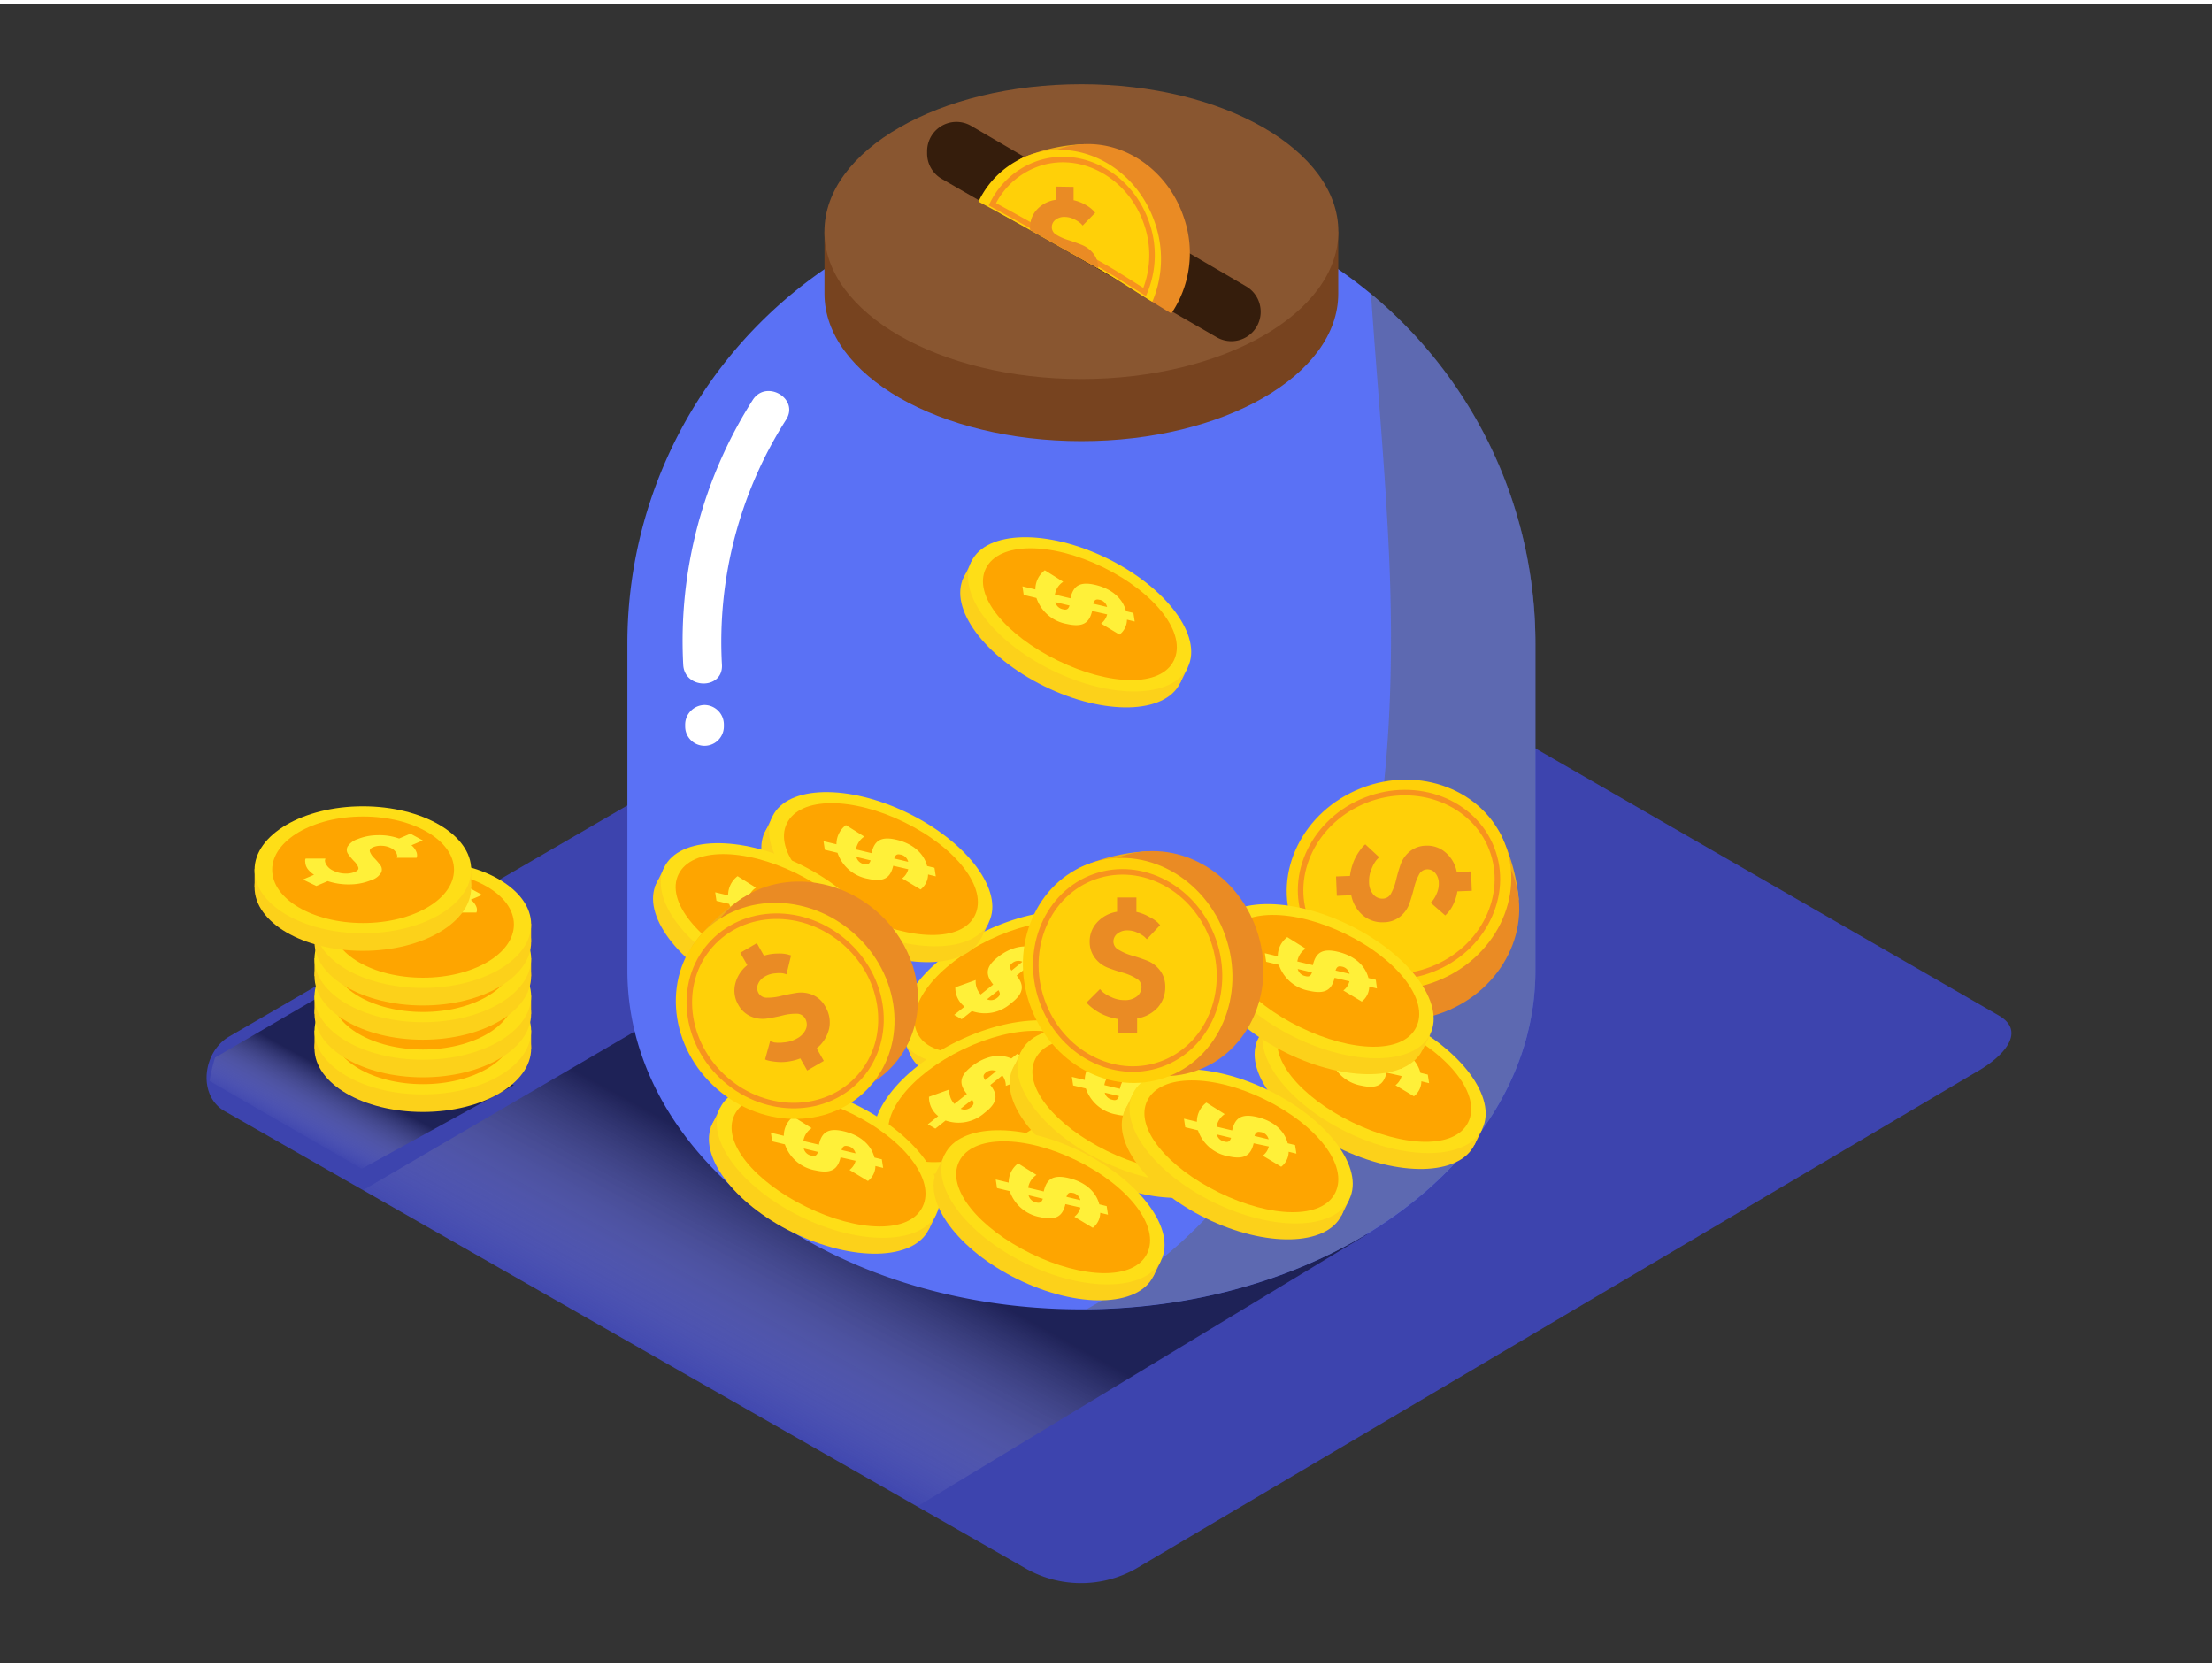 <svg xmlns="http://www.w3.org/2000/svg" xmlns:xlink="http://www.w3.org/1999/xlink" viewBox="0 0 400 300" width="406" height="306" class="illustration styles_illustrationTablet__1DWOa"><rect x="0" y="0" width="400" height="300" fill="#333333" stroke="none"/><defs><linearGradient id="linear-gradient" x1="135.51" y1="256.49" x2="155.08" y2="220.93" gradientUnits="userSpaceOnUse"><stop offset="0" stop-color="#fff" stop-opacity="0"></stop><stop offset="1"></stop></linearGradient><linearGradient id="linear-gradient-2" x1="58.15" y1="207.1" x2="64.45" y2="195.65" xlink:href="#linear-gradient"></linearGradient></defs><title>pp</title><g style="isolation: isolate;"><g id="Layer_2" data-name="Layer 2"><path d="M205.38,282.94l152-89.83c4.84-2.72,9-7.18,4.27-10.1L209.1,95.08c-2.29-1.42-5.76-2.35-8.09-1L41.45,186.69c-4.84,2.81-5.71,10.66-.87,13.47l144.76,82.64A20.21,20.21,0,0,0,205.38,282.94Z" fill="#3d44ae"></path><polygon points="138.15 172.12 65.66 214.47 165.86 271.67 247.21 222.46 138.15 172.12" opacity="0.5" fill="url(#linear-gradient)" style="mix-blend-mode: multiply;"></polygon><path d="M195.55,33.54h0a82.1,82.1,0,0,0-82.1,82.1v59.12c0,33.84,36.76,61.27,82.1,61.27s82.1-27.43,82.1-61.27V115.65A82.1,82.1,0,0,0,195.55,33.54Z" fill="#5a71f5"></path><path d="M247.92,52.41c1.09,16,2.61,32,3.3,48,1.87,43.36-3.72,92.7-37.83,123.66A89,89,0,0,1,196.5,236c44.9-.38,81.15-27.65,81.15-61.25V115.65A81.93,81.93,0,0,0,247.92,52.41Z" fill="#606060" opacity="0.46"></path><path d="M237.7,41.14c-7.39-9.11-23.48-15.43-42.14-15.43S160.8,32,153.41,41.14h-4.32V52.37c0,14.72,20.8,26.66,46.47,26.66S242,67.09,242,52.37V41.14Z" fill="#77431f"></path><ellipse cx="195.55" cy="41.14" rx="46.47" ry="26.66" fill="#895630"></ellipse><path d="M136.11,71.6a81.23,81.23,0,0,0-12.56,47.88c.24,4.48,7.24,4.51,7,0a74.73,74.73,0,0,1,11.61-44.34C144.57,71.32,138.52,67.8,136.11,71.6Z" fill="#fff"></path><path d="M127.4,126.74a3.56,3.56,0,0,0-3.5,3.5v.38a3.5,3.5,0,0,0,7,0v-.38A3.54,3.54,0,0,0,127.4,126.74Z" fill="#fff"></path><polyline points="163.32 187.28 165.08 190.82 165.48 188.04" fill="#fcd11a"></polyline><ellipse cx="184.33" cy="180.71" rx="21.78" ry="11.28" transform="translate(-60.18 97.96) rotate(-25.73)" fill="#fcd11a"></ellipse><polygon points="202.56 168.37 203.95 171.26 202.56 171.26 202.56 168.37" fill="#fcd11a"></polygon><ellipse cx="182.94" cy="177.83" rx="21.78" ry="11.28" transform="translate(-59.07 97.07) rotate(-25.73)" fill="#fede17"></ellipse><path d="M200,169.6c2.35,4.88-3.6,12-13,16.52s-18.77,4.83-21.12-.06,3.55-12.29,13-16.84S197.66,164.71,200,169.6Z" fill="#fea500"></path><path d="M183.84,175.67c1.39,1.74,1.36,3.19-1,5a7.11,7.11,0,0,1-7.09,1.42l-1.85,1.47-1.36-.78,1.88-1.49a4.29,4.29,0,0,1-1.67-3.49l3.69-1.32a3.4,3.4,0,0,0,.9,2.61l2.26-1.8c-1.41-1.75-1.45-3.18.89-5s4.94-2.39,7.15-1.41l1.07-.85,1.37.77-1.13.89a3.45,3.45,0,0,1,1.3,2.74l-3.61,1.4a3,3,0,0,0-.63-1.89Zm-3.49,4c.51-.41.59-.74.2-1.35l-2.08,1.64a1.73,1.73,0,0,0,1.84-.26l0,0m2.58-4.91,2-1.62a1.74,1.74,0,0,0-1.84.24l0,0c-.49.39-.59.72-.16,1.34" fill="#fff039"></path><polyline points="228.92 184.27 227.23 187.83 229.66 186.44" fill="#fcd11a"></polyline><ellipse cx="247.07" cy="196.73" rx="11.28" ry="21.78" transform="translate(-38.28 332.08) rotate(-63.91)" fill="#fcd11a"></ellipse><polygon points="268.04 203.43 266.63 206.31 265.77 205.21 268.04 203.43" fill="#fcd11a"></polygon><ellipse cx="248.48" cy="193.85" rx="11.28" ry="21.78" transform="translate(-34.9 331.74) rotate(-63.91)" fill="#fede17"></ellipse><path d="M265.5,202.19c-2.38,4.87-11.64,4.57-21,0s-15.39-11.77-13-16.64,11.86-4.81,21.26-.2S267.89,197.32,265.5,202.19Z" fill="#fea500"></path><path d="M250.73,193.22c-.51,2.17-1.66,3-4.57,2.35a7.11,7.11,0,0,1-5.5-4.7l-2.3-.55-.23-1.55,2.34.56a4.29,4.29,0,0,1,1.71-3.47l3.32,2.08a3.4,3.4,0,0,0-1.5,2.32l2.81.67c.5-2.19,1.61-3.11,4.52-2.42s4.93,2.41,5.53,4.75l1.33.32.24,1.55-1.4-.34a3.45,3.45,0,0,1-1.35,2.71l-3.33-2a3,3,0,0,0,1.1-1.66Zm-5.26-.3c.63.15.95,0,1.18-.68l-2.58-.62a1.73,1.73,0,0,0,1.34,1.28l.05,0m5.45-1,2.53.6a1.74,1.74,0,0,0-1.33-1.3h-.05c-.61-.15-.93,0-1.15.7" fill="#fff039"></path><path d="M167.65,27v-.38a5.3,5.3,0,0,1,8-4.58l49.69,29a5.3,5.3,0,0,1,2.63,4.58h0a5.3,5.3,0,0,1-8,4.6L170.31,31.61A5.3,5.3,0,0,1,167.65,27Z" fill="#351d0c"></path><path d="M196.19,25.33a31.35,31.35,0,0,0-11.13,2.4C179.43,30.14,196,35,196,35" fill="#f2ae16"></path><path d="M197.66,47.27c4.81,2.7,9.4,5.86,14.16,8.67a19.49,19.49,0,0,0,2.32-17.15c-3.23-10-13.21-15.65-22.31-12.7a16.86,16.86,0,0,0-10.9,11.77C186.53,40.95,192.08,44.14,197.66,47.27Z" fill="#ea8b24"></path><path d="M197.66,47.27c3.64,2,7.15,4.35,10.71,6.57a19.85,19.85,0,0,0,.57-14c-3.23-10-13.21-15.65-22.31-12.7a16.47,16.47,0,0,0-9.69,8.58C183.91,39.44,190.76,43.4,197.66,47.27Z" fill="#ffd008"></path><path d="M198.2,46.7c3,1.67,5.88,3.53,8.79,5.37a17.41,17.41,0,0,0,.45-12.15c-2.83-8.73-11.58-13.71-19.55-11.13a14.42,14.42,0,0,0-8.44,7.41C185.75,39.62,192,43.19,198.2,46.7Z" fill="none" stroke="#f7931e" stroke-miterlimit="10"></path><path d="M197.66,47.27l.94.55a4.32,4.32,0,0,0-.82-2.62,5,5,0,0,0-2.12-1.64q-1.26-.51-2.5-.9a9,9,0,0,1-2.11-.93,1.58,1.58,0,0,1-.85-1.42,1.67,1.67,0,0,1,.67-1.31,2.57,2.57,0,0,1,1.72-.51,3.85,3.85,0,0,1,1.71.45,5,5,0,0,1,1.08.68q.26.25.4.43l2.27-2.32-.39-.43a6,6,0,0,0-1.36-1,7.59,7.59,0,0,0-2.16-.84l0-2.41L190.95,33l0,2.39a5.66,5.66,0,0,0-3.38,1.7,4.64,4.64,0,0,0-1.3,3.15,5.84,5.84,0,0,0,0,.58C190.05,43,193.85,45.13,197.66,47.27Z" fill="#ea8b24"></path><polyline points="158.56 207.07 160.32 210.61 160.72 207.83" fill="#fcd11a"></polyline><ellipse cx="179.57" cy="200.5" rx="21.78" ry="11.28" transform="translate(-69.25 97.86) rotate(-25.73)" fill="#fcd11a"></ellipse><polygon points="197.8 188.16 199.19 191.05 197.8 191.05 197.8 188.16" fill="#fcd11a"></polygon><ellipse cx="178.18" cy="197.62" rx="21.78" ry="11.28" transform="translate(-68.13 96.97) rotate(-25.73)" fill="#fede17"></ellipse><path d="M195.26,189.39c2.35,4.88-3.6,12-13,16.52s-18.77,4.83-21.12-.06,3.55-12.29,13-16.84S192.9,184.5,195.26,189.39Z" fill="#fea500"></path><path d="M179.08,195.46c1.39,1.74,1.36,3.19-1,5a7.11,7.11,0,0,1-7.09,1.42l-1.85,1.47-1.36-.78,1.88-1.49a4.29,4.29,0,0,1-1.67-3.49l3.69-1.32a3.4,3.4,0,0,0,.9,2.61l2.26-1.8c-1.41-1.75-1.45-3.18.89-5s4.94-2.39,7.15-1.41l1.07-.85,1.37.77-1.13.89a3.45,3.45,0,0,1,1.3,2.74l-3.61,1.4a3,3,0,0,0-.63-1.89Zm-3.49,4c.51-.41.59-.74.2-1.35l-2.08,1.64a1.73,1.73,0,0,0,1.84-.26l0,0m2.58-4.91,2-1.62a1.74,1.74,0,0,0-1.84.24l0,0c-.49.39-.59.72-.16,1.34" fill="#fff039"></path><polyline points="139.71 146.87 138.02 150.44 140.45 149.04" fill="#fcd11a"></polyline><ellipse cx="157.86" cy="159.33" rx="11.28" ry="21.78" transform="translate(-54.66 231.01) rotate(-63.91)" fill="#fcd11a"></ellipse><polygon points="178.83 166.03 177.42 168.91 176.56 167.81 178.83 166.03" fill="#fcd11a"></polygon><ellipse cx="159.27" cy="156.45" rx="11.28" ry="21.78" transform="translate(-51.29 230.67) rotate(-63.91)" fill="#fede17"></ellipse><path d="M176.29,164.79c-2.38,4.87-11.64,4.57-21,0s-15.39-11.77-13-16.64,11.86-4.81,21.26-.2S178.68,159.92,176.29,164.79Z" fill="#fea500"></path><path d="M161.52,155.82c-.51,2.17-1.66,3-4.57,2.35a7.11,7.11,0,0,1-5.5-4.7l-2.3-.55-.23-1.55,2.34.56a4.29,4.29,0,0,1,1.71-3.47l3.32,2.08a3.4,3.4,0,0,0-1.5,2.32l2.81.67c.5-2.19,1.61-3.11,4.52-2.42s4.93,2.41,5.53,4.75l1.33.32.24,1.55-1.4-.34a3.45,3.45,0,0,1-1.35,2.71l-3.33-2a3,3,0,0,0,1.1-1.66Zm-5.26-.3c.63.15.95,0,1.18-.68l-2.58-.62a1.73,1.73,0,0,0,1.34,1.28l.05,0m5.45-1,2.53.6a1.74,1.74,0,0,0-1.33-1.3h-.05c-.61-.15-.93,0-1.15.7" fill="#fff039"></path><path d="M274.65,162a34,34,0,0,0-3.3-11.88c-3-5.93-7.19,12.29-7.19,12.29" fill="#f2ae16"></path><ellipse cx="254.42" cy="164.79" rx="20.53" ry="18.74" transform="translate(-42.47 103.61) rotate(-21.29)" fill="#ea8b24"></ellipse><ellipse cx="252.98" cy="159.24" rx="20.53" ry="18.74" transform="translate(-40.55 102.71) rotate(-21.29)" fill="#ffd008"></ellipse><ellipse cx="252.98" cy="159.24" rx="17.99" ry="16.43" transform="translate(-40.55 102.71) rotate(-21.29)" fill="none" stroke="#f7931e" stroke-miterlimit="10"></ellipse><path d="M262.79,162.82a6.45,6.45,0,0,1-1,1.53l-.44.45-2.65-2.31q.18-.16.44-.46a5.39,5.39,0,0,0,.67-1.21,4.17,4.17,0,0,0,.37-1.88,2.79,2.79,0,0,0-.66-1.83,1.81,1.81,0,0,0-1.46-.65,1.71,1.71,0,0,0-1.48,1,9.78,9.78,0,0,0-.87,2.34q-.34,1.37-.81,2.76a5.4,5.4,0,0,1-1.64,2.39,4.76,4.76,0,0,1-3,1.08,5.45,5.45,0,0,1-3.75-1.2,6.43,6.43,0,0,1-2.16-3.68l-2.61.1-.14-3.5,2.52-.1a9.67,9.67,0,0,1,.45-2,8.92,8.92,0,0,1,.7-1.62,11.94,11.94,0,0,1,.75-1.14,6.28,6.28,0,0,1,.6-.72l.27-.23,2.51,2.33q-.2.19-.52.54a6.32,6.32,0,0,0-.84,1.52,5.43,5.43,0,0,0-.47,2.43,3.46,3.46,0,0,0,.77,2.25,2.16,2.16,0,0,0,1.76.75,1.73,1.73,0,0,0,1.48-1,9.39,9.39,0,0,0,.87-2.36q.33-1.38.8-2.76a5.41,5.41,0,0,1,1.64-2.38,4.76,4.76,0,0,1,3-1.08,5,5,0,0,1,3.49,1.21,6.12,6.12,0,0,1,2.05,3.55l2.58-.1.14,3.5-2.61.1A8.22,8.22,0,0,1,262.79,162.82Z" fill="#ea8b24"></path><polyline points="184.62 189.48 182.93 193.05 185.36 191.65" fill="#fcd11a"></polyline><ellipse cx="202.77" cy="201.94" rx="11.28" ry="21.78" transform="translate(-67.78 295.22) rotate(-63.91)" fill="#fcd11a"></ellipse><polygon points="223.74 208.64 222.33 211.52 221.47 210.43 223.74 208.64" fill="#fcd11a"></polygon><ellipse cx="204.18" cy="199.06" rx="11.28" ry="21.78" transform="translate(-64.4 294.87) rotate(-63.91)" fill="#fede17"></ellipse><path d="M221.21,207.4c-2.38,4.87-11.64,4.57-21,0s-15.39-11.77-13-16.64,11.86-4.81,21.26-.2S223.59,202.53,221.21,207.4Z" fill="#fea500"></path><path d="M206.43,198.44c-.51,2.17-1.66,3-4.57,2.35a7.11,7.11,0,0,1-5.5-4.7l-2.3-.55-.23-1.55,2.34.56a4.29,4.29,0,0,1,1.71-3.47l3.32,2.08a3.4,3.4,0,0,0-1.5,2.32l2.81.67c.5-2.19,1.61-3.11,4.52-2.42s4.93,2.41,5.53,4.75l1.33.32.24,1.55-1.4-.34a3.45,3.45,0,0,1-1.35,2.71l-3.33-2a3,3,0,0,0,1.1-1.66Zm-5.26-.3c.63.15.95,0,1.18-.68l-2.58-.62a1.73,1.73,0,0,0,1.34,1.28l.05,0m5.45-1,2.53.6a1.74,1.74,0,0,0-1.33-1.3h-.05c-.61-.15-.93,0-1.15.7" fill="#fff039"></path><polyline points="130.23 199.59 128.54 203.15 130.97 201.75" fill="#fcd11a"></polyline><ellipse cx="148.38" cy="212.04" rx="11.28" ry="21.78" transform="translate(-107.31 252.03) rotate(-63.91)" fill="#fcd11a"></ellipse><polygon points="169.35 218.75 167.94 221.62 167.08 220.53 169.35 218.75" fill="#fcd11a"></polygon><ellipse cx="149.79" cy="209.17" rx="11.28" ry="21.78" transform="translate(-103.94 251.69) rotate(-63.91)" fill="#fede17"></ellipse><path d="M166.82,217.5c-2.38,4.87-11.64,4.57-21,0s-15.39-11.77-13-16.64,11.86-4.81,21.26-.2S169.2,212.63,166.82,217.5Z" fill="#fea500"></path><path d="M152,208.54c-.51,2.17-1.66,3-4.57,2.35a7.11,7.11,0,0,1-5.5-4.7l-2.3-.55-.23-1.55,2.34.56a4.29,4.29,0,0,1,1.71-3.47l3.32,2.08a3.4,3.4,0,0,0-1.5,2.32l2.81.67c.5-2.19,1.61-3.11,4.52-2.42s4.93,2.41,5.53,4.75l1.33.32.24,1.55-1.4-.34a3.45,3.45,0,0,1-1.35,2.71l-3.33-2a3,3,0,0,0,1.1-1.66Zm-5.26-.3c.63.15.95,0,1.18-.68l-2.58-.62a1.73,1.73,0,0,0,1.34,1.28l.05,0m5.45-1,2.53.6a1.74,1.74,0,0,0-1.33-1.3h-.05c-.61-.15-.93,0-1.15.7" fill="#fff039"></path><polyline points="170.85 208.02 169.16 211.58 171.59 210.19" fill="#fcd11a"></polyline><ellipse cx="189" cy="220.48" rx="11.28" ry="21.78" transform="translate(-92.13 293.24) rotate(-63.91)" fill="#fcd11a"></ellipse><polygon points="209.97 227.18 208.56 230.06 207.7 228.96 209.97 227.18" fill="#fcd11a"></polygon><ellipse cx="190.41" cy="217.6" rx="11.28" ry="21.78" transform="translate(-88.76 292.89) rotate(-63.91)" fill="#fede17"></ellipse><path d="M207.43,225.94c-2.38,4.87-11.64,4.57-21,0s-15.39-11.77-13-16.64,11.86-4.81,21.26-.2S209.82,221.07,207.43,225.94Z" fill="#fea500"></path><path d="M192.66,217c-.51,2.17-1.66,3-4.57,2.35a7.11,7.11,0,0,1-5.5-4.7l-2.3-.55-.23-1.55,2.34.56a4.29,4.29,0,0,1,1.71-3.47l3.32,2.08a3.4,3.4,0,0,0-1.5,2.32l2.81.67c.5-2.19,1.61-3.11,4.52-2.42s4.93,2.41,5.53,4.75l1.33.32.24,1.55-1.4-.34a3.45,3.45,0,0,1-1.35,2.71l-3.33-2a3,3,0,0,0,1.1-1.66Zm-5.26-.3c.63.15.95,0,1.18-.68l-2.58-.62a1.73,1.73,0,0,0,1.34,1.28l.05,0m5.45-1,2.53.6a1.74,1.74,0,0,0-1.33-1.3H194c-.61-.15-.93,0-1.15.7" fill="#fff039"></path><polyline points="204.89 197 203.19 200.56 205.63 199.17" fill="#fcd11a"></polyline><ellipse cx="223.04" cy="209.46" rx="11.28" ry="21.78" transform="translate(-63.17 317.63) rotate(-63.91)" fill="#fcd11a"></ellipse><polygon points="244 216.16 242.59 219.04 241.74 217.94 244 216.16" fill="#fcd11a"></polygon><ellipse cx="224.45" cy="206.58" rx="11.28" ry="21.78" transform="translate(-59.8 317.28) rotate(-63.91)" fill="#fede17"></ellipse><path d="M241.47,214.92c-2.38,4.87-11.64,4.57-21,0s-15.39-11.77-13-16.64,11.86-4.81,21.26-.2S243.85,210,241.47,214.92Z" fill="#fea500"></path><path d="M226.7,206c-.51,2.17-1.66,3-4.57,2.35a7.11,7.11,0,0,1-5.5-4.7l-2.3-.55-.23-1.55,2.34.56a4.29,4.29,0,0,1,1.71-3.47l3.32,2.08A3.4,3.4,0,0,0,220,203l2.81.67c.5-2.19,1.61-3.11,4.52-2.42s4.93,2.41,5.53,4.75l1.33.32.24,1.55-1.4-.34a3.45,3.45,0,0,1-1.35,2.71l-3.33-2a3,3,0,0,0,1.1-1.66Zm-5.26-.3c.63.15.95,0,1.18-.68l-2.58-.62a1.73,1.73,0,0,0,1.34,1.28l.05,0m5.45-1,2.53.6a1.74,1.74,0,0,0-1.33-1.3H228c-.61-.15-.93,0-1.15.7" fill="#fff039"></path><polyline points="219.52 167.13 217.83 170.69 220.26 169.29" fill="#fcd11a"></polyline><ellipse cx="237.67" cy="179.58" rx="11.28" ry="21.78" transform="translate(-28.15 314.04) rotate(-63.91)" fill="#fcd11a"></ellipse><polygon points="258.64 186.28 257.23 189.16 256.37 188.07 258.64 186.28" fill="#fcd11a"></polygon><ellipse cx="239.08" cy="176.71" rx="11.28" ry="21.78" transform="translate(-24.78 313.69) rotate(-63.91)" fill="#fede17"></ellipse><path d="M256.1,185c-2.38,4.87-11.64,4.57-21,0s-15.39-11.77-13-16.64,11.86-4.81,21.26-.2S258.49,180.17,256.1,185Z" fill="#fea500"></path><path d="M241.33,176.08c-.51,2.17-1.66,3-4.57,2.35a7.11,7.11,0,0,1-5.5-4.7l-2.3-.55-.23-1.55,2.34.56a4.29,4.29,0,0,1,1.71-3.47l3.32,2.08a3.4,3.4,0,0,0-1.5,2.32l2.81.67c.5-2.19,1.61-3.11,4.52-2.42s4.93,2.41,5.53,4.75l1.33.32L249,178l-1.4-.34a3.45,3.45,0,0,1-1.35,2.71l-3.33-2a3,3,0,0,0,1.1-1.66Zm-5.26-.3c.63.15.95,0,1.18-.68l-2.58-.62a1.73,1.73,0,0,0,1.34,1.28l.05,0m5.45-1,2.53.6a1.74,1.74,0,0,0-1.33-1.3h-.05c-.61-.15-.93,0-1.15.7" fill="#fff039"></path><polyline points="120.12 156.11 118.42 159.67 120.86 158.28" fill="#fcd11a"></polyline><ellipse cx="138.27" cy="168.57" rx="11.28" ry="21.78" transform="translate(-73.93 218.59) rotate(-63.91)" fill="#fcd11a"></ellipse><polygon points="159.24 175.27 157.83 178.15 156.97 177.05 159.24 175.27" fill="#fcd11a"></polygon><ellipse cx="139.68" cy="165.69" rx="11.28" ry="21.78" transform="translate(-70.56 218.25) rotate(-63.91)" fill="#fede17"></ellipse><path d="M156.7,174c-2.38,4.87-11.64,4.57-21,0s-15.39-11.77-13-16.64,11.86-4.81,21.26-.2S159.08,169.15,156.7,174Z" fill="#fea500"></path><path d="M141.93,165.06c-.51,2.17-1.66,3-4.57,2.35a7.11,7.11,0,0,1-5.5-4.7l-2.3-.55-.23-1.55,2.34.56a4.29,4.29,0,0,1,1.71-3.47l3.32,2.08a3.4,3.4,0,0,0-1.5,2.32l2.81.67c.5-2.19,1.61-3.11,4.52-2.42s4.93,2.41,5.53,4.75l1.33.32.24,1.55-1.4-.34a3.45,3.45,0,0,1-1.35,2.71l-3.33-2a3,3,0,0,0,1.1-1.66Zm-5.26-.3c.63.15.95,0,1.18-.68l-2.58-.62a1.73,1.73,0,0,0,1.34,1.28l.05,0m5.45-1,2.53.6a1.74,1.74,0,0,0-1.33-1.3h-.05c-.61-.15-.93,0-1.15.7" fill="#fff039"></path><path d="M134.43,161.55a34,34,0,0,0-9,8.41c-3.89,5.37,14.22.71,14.22.71" fill="#f2ae16"></path><ellipse cx="146.24" cy="178.2" rx="18.74" ry="20.53" transform="translate(-84.17 170.78) rotate(-48.78)" fill="#ea8b24"></ellipse><ellipse cx="141.98" cy="182.05" rx="18.74" ry="20.53" transform="translate(-88.51 168.89) rotate(-48.78)" fill="#ffd008"></ellipse><ellipse cx="141.98" cy="182.05" rx="16.43" ry="17.99" transform="translate(-88.51 168.89) rotate(-48.78)" fill="none" stroke="#f7931e" stroke-miterlimit="10"></ellipse><path d="M140.63,171.69a6.45,6.45,0,0,1,1.82.16l.6.18-.83,3.42q-.23-.08-.61-.18a5.39,5.39,0,0,0-1.39,0,4.17,4.17,0,0,0-1.84.54,2.79,2.79,0,0,0-1.32,1.43,1.81,1.81,0,0,0,.1,1.59,1.71,1.71,0,0,0,1.58.84,9.78,9.78,0,0,0,2.48-.31q1.37-.33,2.82-.56a5.4,5.4,0,0,1,2.88.35,4.76,4.76,0,0,1,2.35,2.18,5.45,5.45,0,0,1,.67,3.88,6.43,6.43,0,0,1-2.26,3.62l1.29,2.27-3,1.74-1.25-2.19a9.67,9.67,0,0,1-2,.54,8.92,8.92,0,0,1-1.76.12,11.94,11.94,0,0,1-1.36-.14,6.28,6.28,0,0,1-.92-.2l-.33-.13.91-3.3.72.22a6.32,6.32,0,0,0,1.74,0,5.43,5.43,0,0,0,2.38-.71,3.46,3.46,0,0,0,1.64-1.72,2.16,2.16,0,0,0-.15-1.91,1.73,1.73,0,0,0-1.58-.85,9.39,9.39,0,0,0-2.49.31q-1.38.34-2.82.56a5.41,5.41,0,0,1-2.87-.36,4.76,4.76,0,0,1-2.35-2.18,5,5,0,0,1-.54-3.65,6.12,6.12,0,0,1,2.2-3.46l-1.28-2.24,3-1.74,1.29,2.27A8.22,8.22,0,0,1,140.63,171.69Z" fill="#ea8b24"></path><path d="M207.47,153.2a34,34,0,0,0-12,2.87c-6,2.75,12,7.63,12,7.63" fill="#f2ae16"></path><ellipse cx="209.53" cy="173.51" rx="18.74" ry="20.53" transform="translate(-45.46 78.69) rotate(-19.23)" fill="#ea8b24"></ellipse><ellipse cx="203.92" cy="174.75" rx="18.74" ry="20.53" transform="translate(-46.18 76.91) rotate(-19.23)" fill="#ffd008"></ellipse><ellipse cx="203.92" cy="174.75" rx="16.43" ry="17.99" transform="translate(-46.18 76.91) rotate(-19.23)" fill="none" stroke="#f7931e" stroke-miterlimit="10"></ellipse><path d="M207.86,165.08a6.45,6.45,0,0,1,1.5,1l.43.46-2.41,2.56q-.16-.18-.44-.45a5.39,5.39,0,0,0-1.19-.71,4.17,4.17,0,0,0-1.86-.44,2.79,2.79,0,0,0-1.85.6,1.81,1.81,0,0,0-.7,1.43,1.71,1.71,0,0,0,1,1.51,9.78,9.78,0,0,0,2.31,1q1.36.39,2.73.91a5.4,5.4,0,0,1,2.33,1.72,4.76,4.76,0,0,1,1,3.05,5.45,5.45,0,0,1-1.33,3.7,6.43,6.43,0,0,1-3.75,2v2.61h-3.5v-2.52a9.67,9.67,0,0,1-2-.52,8.92,8.92,0,0,1-1.6-.76,11.94,11.94,0,0,1-1.12-.79,6.28,6.28,0,0,1-.7-.63l-.22-.27,2.42-2.42q.18.21.52.54a6.32,6.32,0,0,0,1.49.89,5.43,5.43,0,0,0,2.42.56,3.46,3.46,0,0,0,2.27-.69,2.16,2.16,0,0,0,.81-1.73,1.73,1.73,0,0,0-1-1.52,9.39,9.39,0,0,0-2.32-1q-1.37-.38-2.73-.9a5.41,5.41,0,0,1-2.32-1.72,4.76,4.76,0,0,1-1-3.05,5,5,0,0,1,1.33-3.44,6.12,6.12,0,0,1,3.62-1.93v-2.58h3.5v2.61A8.22,8.22,0,0,1,207.86,165.08Z" fill="#ea8b24"></path><polyline points="175.69 100.78 173.99 104.35 176.43 102.95" fill="#fcd11a"></polyline><ellipse cx="193.83" cy="113.24" rx="11.28" ry="21.78" transform="translate(6.88 237.51) rotate(-63.91)" fill="#fcd11a"></ellipse><polygon points="214.8 119.94 213.39 122.82 212.53 121.73 214.8 119.94" fill="#fcd11a"></polygon><ellipse cx="195.24" cy="110.36" rx="11.28" ry="21.78" transform="translate(10.25 237.16) rotate(-63.91)" fill="#fede17"></ellipse><path d="M212.27,118.7c-2.38,4.87-11.64,4.57-21,0s-15.39-11.77-13-16.64,11.86-4.81,21.26-.2S214.65,113.83,212.27,118.7Z" fill="#fea500"></path><path d="M197.49,109.74c-.51,2.17-1.66,3-4.57,2.35a7.11,7.11,0,0,1-5.5-4.7l-2.3-.55-.23-1.55,2.34.56a4.29,4.29,0,0,1,1.71-3.47l3.32,2.08a3.4,3.4,0,0,0-1.5,2.32l2.81.67c.5-2.19,1.61-3.11,4.52-2.42s4.93,2.41,5.53,4.75l1.33.32.24,1.55-1.4-.34a3.45,3.45,0,0,1-1.35,2.71l-3.33-2a3,3,0,0,0,1.1-1.66Zm-5.26-.3c.63.15.95,0,1.18-.68l-2.58-.62a1.73,1.73,0,0,0,1.34,1.28l.05,0m5.45-1,2.53.6a1.74,1.74,0,0,0-1.33-1.3h-.05c-.61-.15-.93,0-1.15.7" fill="#fff039"></path><path d="M58,179.35,38.89,190.5a32.41,32.41,0,0,0-1,4.24l27.52,15.87L92.93,195.5Z" opacity="0.5" fill="url(#linear-gradient-2)" style="mix-blend-mode: multiply;"></path><ellipse cx="76.46" cy="188.85" rx="19.59" ry="11.48" fill="#fcd11a"></ellipse><polygon points="56.87 188.85 56.87 185.54 59 188.19 56.87 188.85" fill="#fcd11a"></polygon><polygon points="96.04 185.54 96.04 188.85 93.56 188.85 95.38 186.19 96.04 185.54" fill="#fcd11a"></polygon><ellipse cx="76.46" cy="185.68" rx="19.59" ry="11.48" fill="#fede17"></ellipse><ellipse cx="76.49" cy="185.68" rx="16.44" ry="9.63" fill="#fea500"></ellipse><path d="M86.08,182.35a1.53,1.53,0,0,1,.16.87l-.08.3-3.57,0a1.62,1.62,0,0,0,.07-.3,1.34,1.34,0,0,0-.21-.65,2,2,0,0,0-.86-.79,3.91,3.91,0,0,0-1.68-.44,3.62,3.62,0,0,0-1.6.25q-.75.32-.58.84a3.1,3.1,0,0,0,.76,1.12,13.62,13.62,0,0,1,1.08,1.25,1.3,1.3,0,0,1,.19,1.38A3.08,3.08,0,0,1,78,187.55a10.29,10.29,0,0,1-3.79.79,12.12,12.12,0,0,1-4.14-.59l-2.06.88-2.41-1.17,2-.86a4.51,4.51,0,0,1-1-.86,2.55,2.55,0,0,1-.47-.8,2.62,2.62,0,0,1-.12-.65,1.4,1.4,0,0,1,0-.45l.07-.17h3.58a2.85,2.85,0,0,0-.09.36,1.52,1.52,0,0,0,.29.81,2.68,2.68,0,0,0,1.18,1,5.08,5.08,0,0,0,2.08.54,4.33,4.33,0,0,0,1.91-.31q.74-.32.56-.84a3.09,3.09,0,0,0-.79-1.12,11.45,11.45,0,0,1-1.09-1.24,1.28,1.28,0,0,1-.15-1.39,3.33,3.33,0,0,1,1.82-1.38,9.84,9.84,0,0,1,3.64-.71A10.5,10.5,0,0,1,83,180l2.05-.88,2.24,1.22-2.06.88A2.93,2.93,0,0,1,86.08,182.35Z" fill="#fff039"></path><ellipse cx="76.46" cy="182.59" rx="19.59" ry="11.48" fill="#fcd11a"></ellipse><polygon points="56.87 182.59 56.87 179.27 59 181.92 56.87 182.59" fill="#fcd11a"></polygon><polygon points="96.04 179.27 96.04 182.59 93.56 182.59 95.38 179.93 96.04 179.27" fill="#fcd11a"></polygon><ellipse cx="76.46" cy="179.41" rx="19.59" ry="11.48" fill="#fede17"></ellipse><ellipse cx="76.49" cy="179.41" rx="16.44" ry="9.63" fill="#fea500"></ellipse><path d="M86.08,176.08a1.53,1.53,0,0,1,.16.87l-.08.3-3.57,0a1.62,1.62,0,0,0,.07-.3,1.34,1.34,0,0,0-.21-.65,2,2,0,0,0-.86-.79,3.91,3.91,0,0,0-1.68-.44,3.62,3.62,0,0,0-1.6.25q-.75.32-.58.84a3.1,3.1,0,0,0,.76,1.12,13.62,13.62,0,0,1,1.08,1.25,1.3,1.3,0,0,1,.19,1.38A3.08,3.08,0,0,1,78,181.28a10.29,10.29,0,0,1-3.79.79,12.12,12.12,0,0,1-4.14-.59l-2.06.88-2.41-1.17,2-.86a4.51,4.51,0,0,1-1-.86,2.55,2.55,0,0,1-.47-.8,2.62,2.62,0,0,1-.12-.65,1.4,1.4,0,0,1,0-.45l.07-.17h3.58a2.85,2.85,0,0,0-.09.36,1.52,1.52,0,0,0,.29.81,2.68,2.68,0,0,0,1.18,1,5.08,5.08,0,0,0,2.08.54,4.33,4.33,0,0,0,1.91-.31q.74-.32.56-.84a3.09,3.09,0,0,0-.79-1.12,11.45,11.45,0,0,1-1.09-1.24,1.28,1.28,0,0,1-.15-1.39,3.33,3.33,0,0,1,1.82-1.38,9.84,9.84,0,0,1,3.64-.71,10.5,10.5,0,0,1,3.88.6l2.05-.88,2.24,1.22-2.06.88A2.93,2.93,0,0,1,86.08,176.08Z" fill="#fff039"></path><ellipse cx="76.46" cy="175.79" rx="19.59" ry="11.48" fill="#fcd11a"></ellipse><polygon points="56.87 175.79 56.87 172.48 59 175.13 56.87 175.79" fill="#fcd11a"></polygon><polygon points="96.04 172.48 96.04 175.79 93.56 175.79 95.38 173.13 96.04 172.48" fill="#fcd11a"></polygon><ellipse cx="76.46" cy="172.62" rx="19.59" ry="11.48" fill="#fede17"></ellipse><ellipse cx="76.49" cy="172.62" rx="16.44" ry="9.63" fill="#fea500"></ellipse><path d="M86.08,169.28a1.53,1.53,0,0,1,.16.87l-.08.3-3.57,0a1.62,1.62,0,0,0,.07-.3,1.34,1.34,0,0,0-.21-.65,2,2,0,0,0-.86-.79,3.91,3.91,0,0,0-1.68-.44,3.62,3.62,0,0,0-1.6.25q-.75.32-.58.84a3.1,3.1,0,0,0,.76,1.12,13.62,13.62,0,0,1,1.08,1.25,1.3,1.3,0,0,1,.19,1.38A3.08,3.08,0,0,1,78,174.48a10.29,10.29,0,0,1-3.79.79,12.12,12.12,0,0,1-4.14-.59l-2.06.88-2.41-1.17,2-.86a4.51,4.51,0,0,1-1-.86,2.55,2.55,0,0,1-.47-.8,2.62,2.62,0,0,1-.12-.65,1.4,1.4,0,0,1,0-.45l.07-.17h3.58a2.85,2.85,0,0,0-.09.36,1.52,1.52,0,0,0,.29.81,2.68,2.68,0,0,0,1.18,1,5.08,5.08,0,0,0,2.08.54,4.33,4.33,0,0,0,1.91-.31q.74-.32.56-.84a3.09,3.09,0,0,0-.79-1.12,11.45,11.45,0,0,1-1.09-1.24,1.28,1.28,0,0,1-.15-1.39,3.33,3.33,0,0,1,1.82-1.38,9.84,9.84,0,0,1,3.64-.71,10.5,10.5,0,0,1,3.88.6l2.05-.88,2.24,1.22-2.06.88A2.93,2.93,0,0,1,86.08,169.28Z" fill="#fff039"></path><ellipse cx="76.46" cy="169.6" rx="19.59" ry="11.48" fill="#fcd11a"></ellipse><polygon points="56.87 169.6 56.87 166.29 59 168.94 56.87 169.6" fill="#fcd11a"></polygon><polygon points="96.04 166.29 96.04 169.6 93.56 169.6 95.38 166.94 96.04 166.29" fill="#fcd11a"></polygon><ellipse cx="76.46" cy="166.43" rx="19.59" ry="11.48" fill="#fede17"></ellipse><ellipse cx="76.49" cy="166.43" rx="16.44" ry="9.63" fill="#fea500"></ellipse><path d="M86.08,163.1a1.53,1.53,0,0,1,.16.87l-.08.3-3.57,0a1.62,1.62,0,0,0,.07-.3,1.34,1.34,0,0,0-.21-.65,2,2,0,0,0-.86-.79,3.91,3.91,0,0,0-1.68-.44,3.62,3.62,0,0,0-1.6.25q-.75.32-.58.84a3.1,3.1,0,0,0,.76,1.12,13.62,13.62,0,0,1,1.08,1.25,1.3,1.3,0,0,1,.19,1.38A3.08,3.08,0,0,1,78,168.3a10.29,10.29,0,0,1-3.79.79,12.12,12.12,0,0,1-4.14-.59l-2.06.88-2.41-1.17,2-.86a4.51,4.51,0,0,1-1-.86,2.55,2.55,0,0,1-.47-.8,2.62,2.62,0,0,1-.12-.65,1.4,1.4,0,0,1,0-.45l.07-.17h3.58a2.85,2.85,0,0,0-.09.36,1.52,1.52,0,0,0,.29.81,2.68,2.68,0,0,0,1.18,1,5.08,5.08,0,0,0,2.08.54,4.33,4.33,0,0,0,1.91-.31q.74-.32.56-.84a3.09,3.09,0,0,0-.79-1.12,11.45,11.45,0,0,1-1.09-1.24,1.28,1.28,0,0,1-.15-1.39,3.33,3.33,0,0,1,1.82-1.38,9.84,9.84,0,0,1,3.64-.71,10.5,10.5,0,0,1,3.88.6l2.05-.88,2.24,1.22-2.06.88A2.93,2.93,0,0,1,86.08,163.1Z" fill="#fff039"></path><ellipse cx="65.62" cy="159.72" rx="19.59" ry="11.48" fill="#fcd11a"></ellipse><polygon points="46.04 159.72 46.04 156.4 48.17 159.05 46.04 159.72" fill="#fcd11a"></polygon><polygon points="85.21 156.4 85.21 159.72 82.73 159.72 84.55 157.06 85.21 156.4" fill="#fcd11a"></polygon><ellipse cx="65.62" cy="156.54" rx="19.59" ry="11.48" fill="#fede17"></ellipse><ellipse cx="65.66" cy="156.54" rx="16.44" ry="9.63" fill="#fea500"></ellipse><path d="M75.25,153.21a1.53,1.53,0,0,1,.16.87l-.08.3-3.57,0a1.62,1.62,0,0,0,.07-.3,1.34,1.34,0,0,0-.21-.65,2,2,0,0,0-.86-.79,3.91,3.91,0,0,0-1.68-.44,3.62,3.62,0,0,0-1.6.25q-.75.32-.58.84a3.1,3.1,0,0,0,.76,1.12,13.62,13.62,0,0,1,1.08,1.25,1.3,1.3,0,0,1,.19,1.38,3.08,3.08,0,0,1-1.74,1.35,10.29,10.29,0,0,1-3.79.79,12.12,12.12,0,0,1-4.14-.59l-2.06.88-2.41-1.17,2-.86a4.51,4.51,0,0,1-1-.86,2.55,2.55,0,0,1-.47-.8,2.62,2.62,0,0,1-.12-.65,1.4,1.4,0,0,1,0-.45l.07-.17h3.58a2.85,2.85,0,0,0-.09.36,1.52,1.52,0,0,0,.29.81,2.68,2.68,0,0,0,1.18,1,5.08,5.08,0,0,0,2.08.54,4.33,4.33,0,0,0,1.91-.31q.74-.32.56-.84a3.09,3.09,0,0,0-.79-1.12A11.45,11.45,0,0,1,63,153.75a1.28,1.28,0,0,1-.15-1.39A3.33,3.33,0,0,1,64.65,151a9.84,9.84,0,0,1,3.64-.71,10.5,10.5,0,0,1,3.88.6l2.05-.88,2.24,1.22-2.06.88A2.93,2.93,0,0,1,75.25,153.21Z" fill="#fff039"></path></g></g></svg>